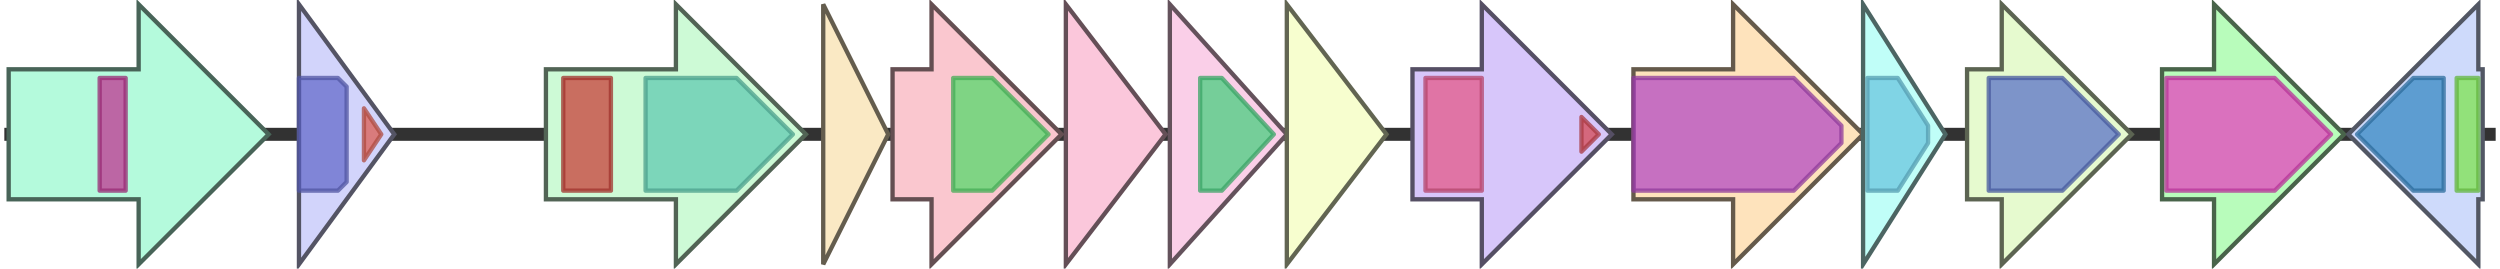 <svg version="1.1" baseProfile="full" xmlns="http://www.w3.org/2000/svg" width="577" height="62">
	<line x1="1" y1="31" x2="576" y2="31" style="stroke:rgb(50,50,50); stroke-width:3 "/>
	<g>
		<title>thdH</title>
		<polygon class="thdH" points="377,16 400,16 400,1 430,31 400,61 400,46 377,46" fill="rgb(254,227,188)" fill-opacity="1.0" stroke="rgb(101,90,75)" stroke-width="1" />
		<g>
			<title>PF04820</title>
			<polygon class="PF04820" points="377,18 414,18 425,29 425,33 414,44 377,44" stroke-linejoin="round" width="48" height="26" fill="rgb(179,74,194)" stroke="rgb(143,59,155)" stroke-width="1" opacity="0.75" />
		</g>
	</g>
	<g>
		<title>thdF</title>
		<polygon class="thdF" points="430,16 430,16 430,1 449,31 430,61 430,46 430,46" fill="rgb(192,254,248)" fill-opacity="1.0" stroke="rgb(76,101,99)" stroke-width="1" />
		<g>
			<title>PF01613</title>
			<polygon class="PF01613" points="431,18 438,18 445,29 445,33 438,44 431,44" stroke-linejoin="round" width="14" height="26" fill="rgb(107,197,222)" stroke="rgb(85,157,177)" stroke-width="1" opacity="0.75" />
		</g>
	</g>
	<g>
		<title>thdN</title>
		<polygon class="thdN" points="454,16 462,16 462,1 492,31 462,61 462,46 454,46" fill="rgb(230,250,207)" fill-opacity="1.0" stroke="rgb(92,100,82)" stroke-width="1" />
		<g>
			<title>PF00155</title>
			<polygon class="PF00155" points="459,18 476,18 489,31 476,44 459,44" stroke-linejoin="round" width="32" height="26" fill="rgb(89,113,198)" stroke="rgb(71,90,158)" stroke-width="1" opacity="0.75" />
		</g>
	</g>
	<g>
		<title>thdA</title>
		<polygon class="thdA" points="499,16 511,16 511,1 541,31 511,61 511,46 499,46" fill="rgb(184,252,187)" fill-opacity="1.0" stroke="rgb(73,100,74)" stroke-width="1" />
		<g>
			<title>PF00999</title>
			<polygon class="PF00999" points="500,18 525,18 538,31 538,31 525,44 500,44" stroke-linejoin="round" width="38" height="26" fill="rgb(229,67,191)" stroke="rgb(183,53,152)" stroke-width="1" opacity="0.75" />
		</g>
	</g>
	<g>
		<title>thdR</title>
		<polygon class="thdR" points="573,16 572,16 572,1 542,31 572,61 572,46 573,46" fill="rgb(206,218,251)" fill-opacity="1.0" stroke="rgb(82,87,100)" stroke-width="1" />
		<g>
			<title>PF03466</title>
			<polygon class="PF03466" points="544,31 557,18 564,18 564,44 557,44" stroke-linejoin="round" width="20" height="26" fill="rgb(55,136,195)" stroke="rgb(44,108,156)" stroke-width="1" opacity="0.75" />
		</g>
		<g>
			<title>PF00126</title>
			<rect class="PF00126" x="567" y="18" stroke-linejoin="round" width="5" height="26" fill="rgb(125,227,79)" stroke="rgb(99,181,63)" stroke-width="1" opacity="0.75" />
		</g>
	</g>
	<g>
		<title>thdK</title>
		<polygon class="thdK" points="2,16 32,16 32,1 62,31 32,61 32,46 2,46" fill="rgb(180,250,220)" fill-opacity="1.0" stroke="rgb(72,100,88)" stroke-width="1" />
		<g>
			<title>PF07730</title>
			<rect class="PF07730" x="23" y="18" stroke-linejoin="round" width="6" height="26" fill="rgb(190,53,146)" stroke="rgb(152,42,116)" stroke-width="1" opacity="0.75" />
		</g>
	</g>
	<g>
		<title>thdL</title>
		<polygon class="thdL" points="69,16 69,16 69,1 91,31 69,61 69,46 69,46" fill="rgb(210,212,251)" fill-opacity="1.0" stroke="rgb(84,84,100)" stroke-width="1" />
		<g>
			<title>PF00072</title>
			<polygon class="PF00072" points="69,18 78,18 80,20 80,42 78,44 69,44" stroke-linejoin="round" width="11" height="26" fill="rgb(100,107,203)" stroke="rgb(80,85,162)" stroke-width="1" opacity="0.75" />
		</g>
		<g>
			<title>PF00196</title>
			<polygon class="PF00196" points="84,25 88,31 84,37" stroke-linejoin="round" width="5" height="26" fill="rgb(219,94,82)" stroke="rgb(175,75,65)" stroke-width="1" opacity="0.75" />
		</g>
	</g>
	<g>
		<title>thdD</title>
		<polygon class="thdD" points="126,16 156,16 156,1 186,31 156,61 156,46 126,46" fill="rgb(205,250,214)" fill-opacity="1.0" stroke="rgb(82,100,85)" stroke-width="1" />
		<g>
			<title>PF13537</title>
			<rect class="PF13537" x="130" y="18" stroke-linejoin="round" width="11" height="26" fill="rgb(200,63,57)" stroke="rgb(160,50,45)" stroke-width="1" opacity="0.75" />
		</g>
		<g>
			<title>PF00733</title>
			<polygon class="PF00733" points="149,18 170,18 183,31 170,44 149,44" stroke-linejoin="round" width="36" height="26" fill="rgb(97,201,176)" stroke="rgb(77,160,140)" stroke-width="1" opacity="0.75" />
		</g>
	</g>
	<g>
		<title>thdB</title>
		<polygon class="thdB" points="190,16 190,16 190,1 205,31 190,61 190,46 190,46" fill="rgb(250,233,196)" fill-opacity="1.0" stroke="rgb(100,93,78)" stroke-width="1" />
	</g>
	<g>
		<title>thdC</title>
		<polygon class="thdC" points="206,16 215,16 215,1 245,31 215,61 215,46 206,46" fill="rgb(250,199,207)" fill-opacity="1.0" stroke="rgb(100,79,82)" stroke-width="1" />
		<g>
			<title>PF00067</title>
			<polygon class="PF00067" points="220,18 229,18 242,31 229,44 220,44" stroke-linejoin="round" width="23" height="26" fill="rgb(85,216,107)" stroke="rgb(68,172,85)" stroke-width="1" opacity="0.75" />
		</g>
	</g>
	<g>
		<title>thdM</title>
		<polygon class="thdM" points="246,16 246,16 246,1 269,31 246,61 246,46 246,46" fill="rgb(251,199,219)" fill-opacity="1.0" stroke="rgb(100,79,87)" stroke-width="1" />
	</g>
	<g>
		<title>thdE</title>
		<polygon class="thdE" points="270,16 270,16 270,1 297,31 270,61 270,46 270,46" fill="rgb(250,207,232)" fill-opacity="1.0" stroke="rgb(100,82,92)" stroke-width="1" />
		<g>
			<title>PF13561</title>
			<polygon class="PF13561" points="277,18 282,18 294,31 282,44 277,44" stroke-linejoin="round" width="20" height="26" fill="rgb(73,205,127)" stroke="rgb(58,164,101)" stroke-width="1" opacity="0.75" />
		</g>
	</g>
	<g>
		<title>thdY</title>
		<polygon class="thdY" points="297,16 297,16 297,1 320,31 297,61 297,46 297,46" fill="rgb(247,254,207)" fill-opacity="1.0" stroke="rgb(98,101,82)" stroke-width="1" />
	</g>
	<g>
		<title>thdO</title>
		<polygon class="thdO" points="326,16 342,16 342,1 372,31 342,61 342,46 326,46" fill="rgb(215,198,250)" fill-opacity="1.0" stroke="rgb(85,79,100)" stroke-width="1" />
		<g>
			<title>PF01565</title>
			<rect class="PF01565" x="329" y="18" stroke-linejoin="round" width="13" height="26" fill="rgb(226,88,136)" stroke="rgb(180,70,108)" stroke-width="1" opacity="0.75" />
		</g>
		<g>
			<title>PF08031</title>
			<polygon class="PF08031" points="365,27 369,31 369,31 365,35" stroke-linejoin="round" width="4" height="26" fill="rgb(210,73,83)" stroke="rgb(168,58,66)" stroke-width="1" opacity="0.75" />
		</g>
	</g>
</svg>
